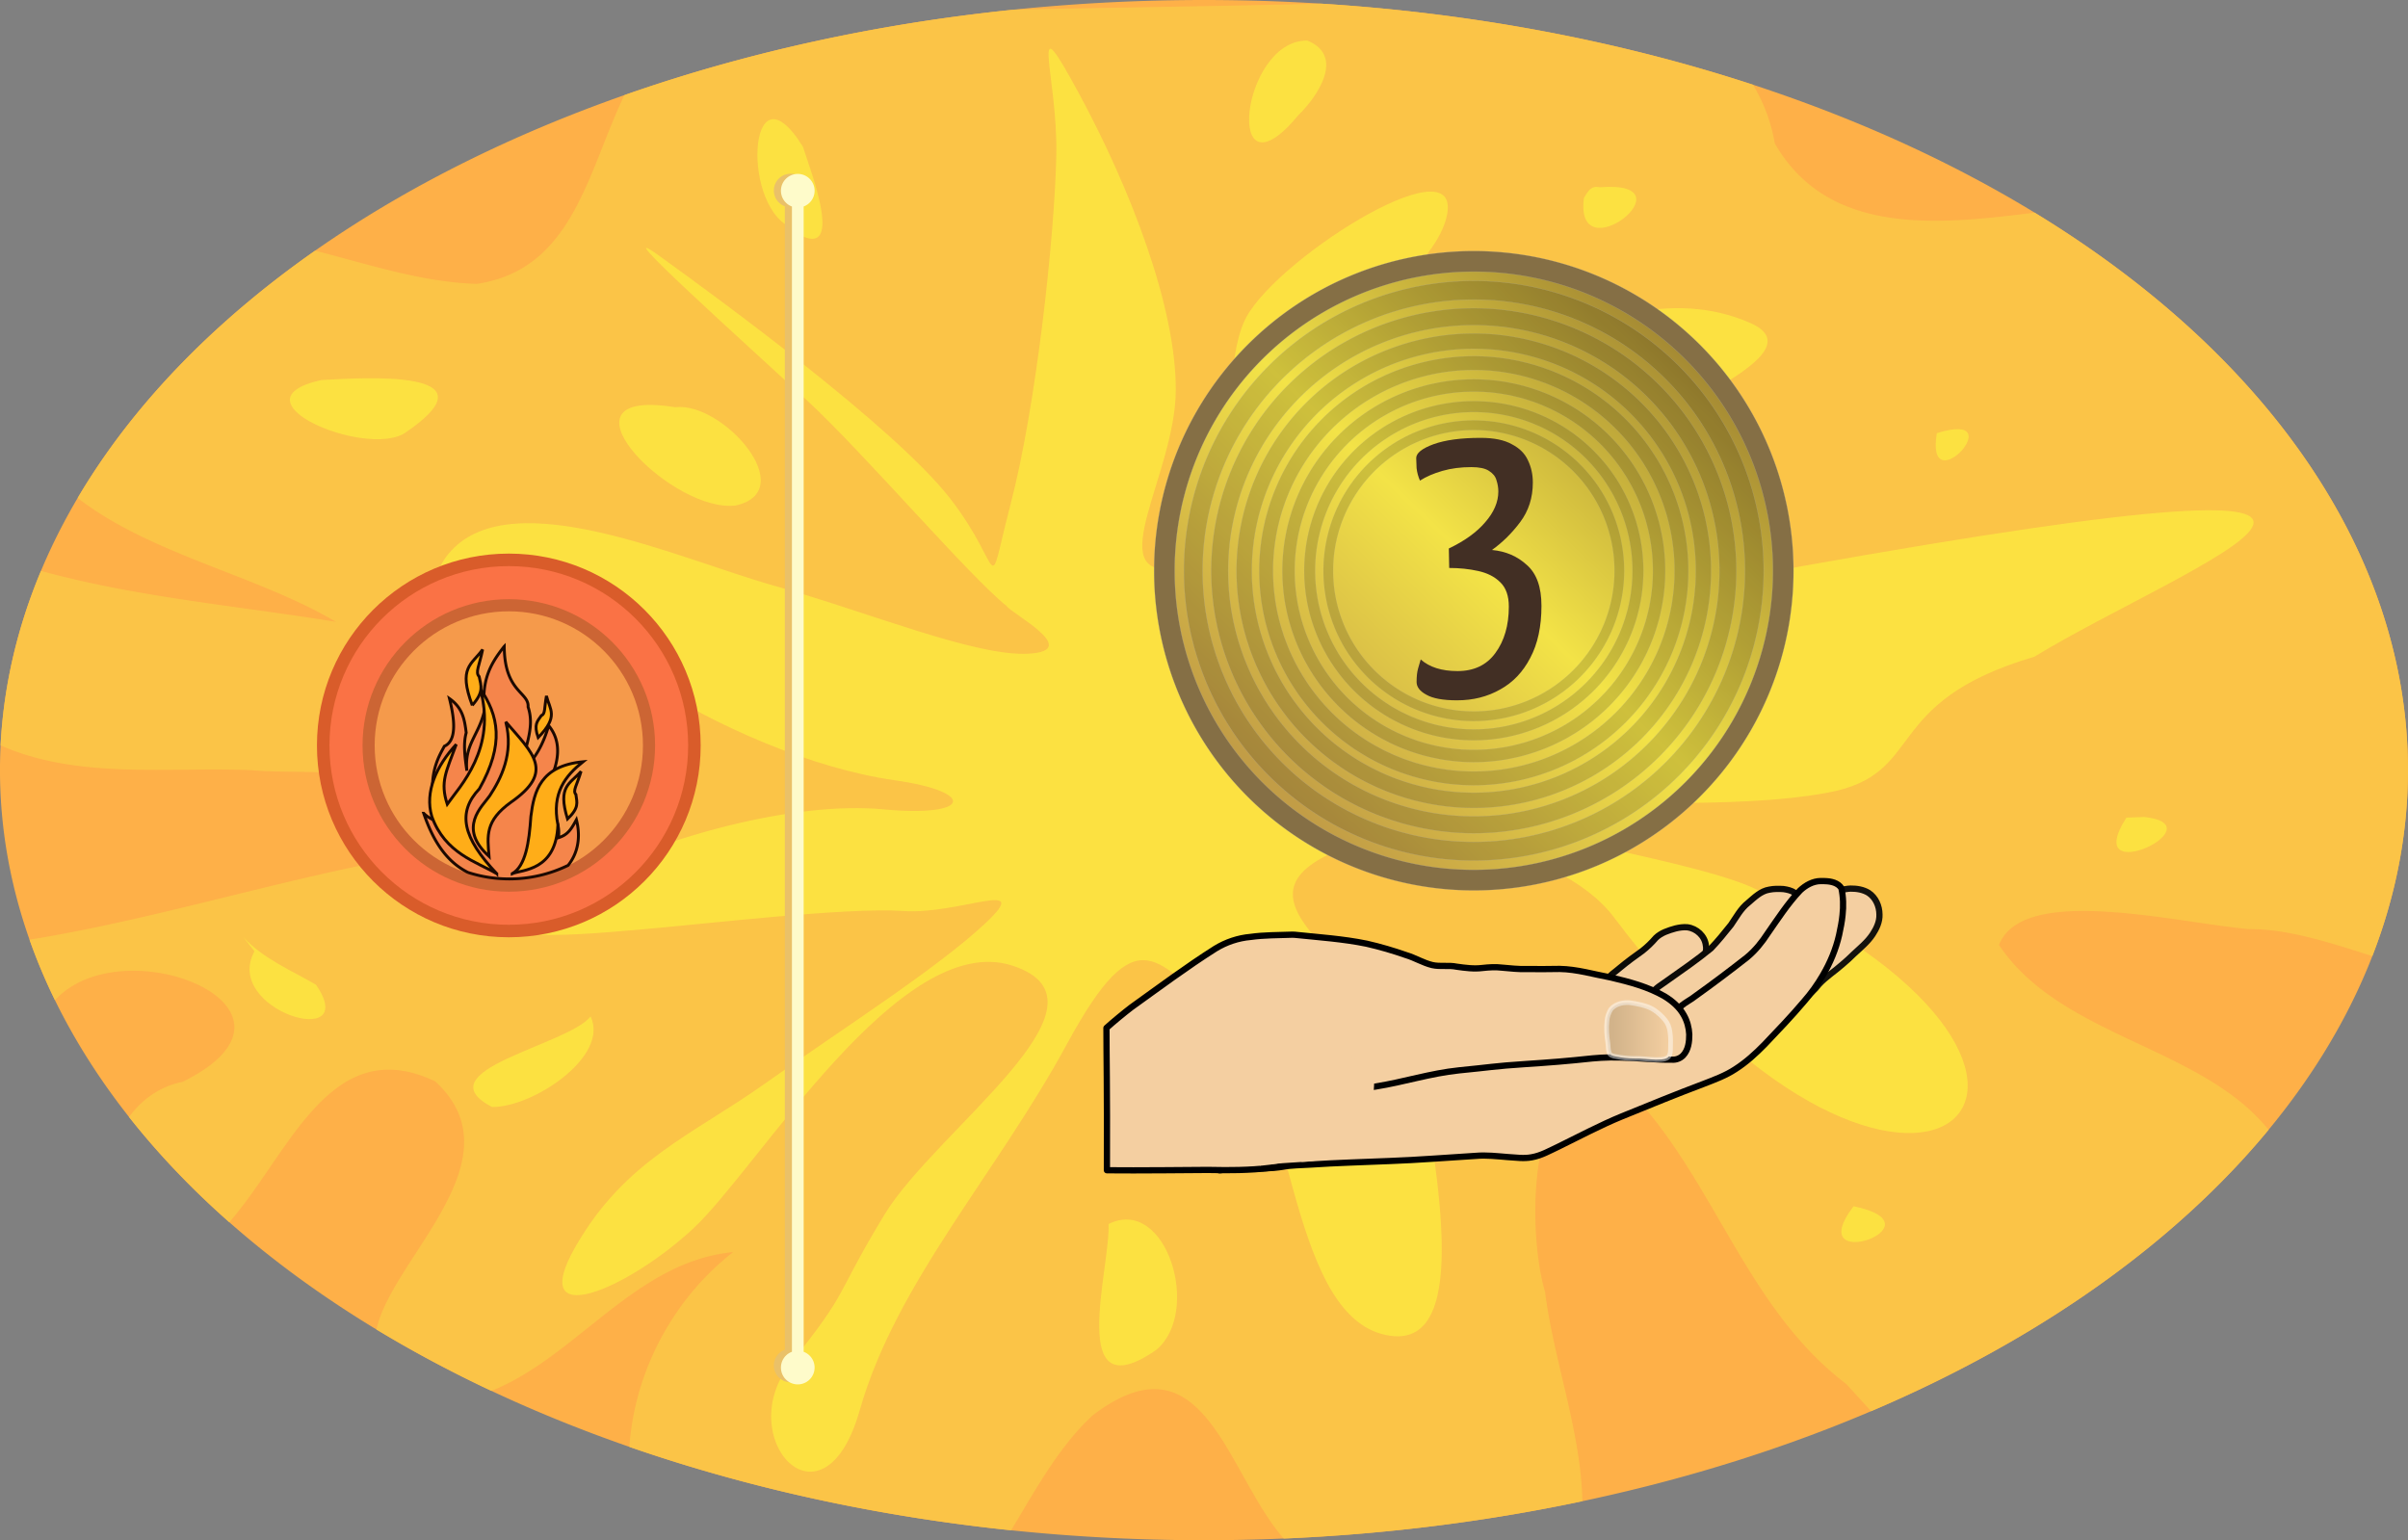 <?xml version="1.0" encoding="UTF-8" standalone="no"?>
<svg
   xmlns:dc="http://purl.org/dc/elements/1.1/"
   xmlns:cc="http://creativecommons.org/ns#"
   xmlns:rdf="http://www.w3.org/1999/02/22-rdf-syntax-ns#"
   xmlns:svg="http://www.w3.org/2000/svg"
   xmlns="http://www.w3.org/2000/svg"
   xmlns:xlink="http://www.w3.org/1999/xlink"
   xmlns:sodipodi="http://sodipodi.sourceforge.net/DTD/sodipodi-0.dtd"
   xmlns:inkscape="http://www.inkscape.org/namespaces/inkscape"
   width="132.292mm"
   height="84.625mm"
   viewBox="0 0 132.292 84.625"
   version="1.1"
   id="svg9477"
   inkscape:version="1.0 (4035a4fb49, 2020-05-01)"
   sodipodi:docname="favor09.svg">
  <rect x="0" y="0" width="132.292" height="84.625" fill="#808080" stroke="none"/>
  <defs
     id="defs9471">
    <linearGradient
       id="linearGradient8791"
       inkscape:collect="always">
      <stop
         id="stop8787"
         offset="0"
         style="stop-color:#d2b38a;stop-opacity:1" />
      <stop
         id="stop8789"
         offset="1"
         style="stop-color:#f4cfa1;stop-opacity:1" />
    </linearGradient>
    <linearGradient
       gradientUnits="userSpaceOnUse"
       y2="-154.699"
       x2="101.039"
       y1="-154.717"
       x1="91.501"
       id="linearGradient8793"
       xlink:href="#linearGradient8791"
       inkscape:collect="always" />
    <linearGradient
       id="linearGradient1491-9"
       inkscape:collect="always">
      <stop
         id="stop1487"
         offset="0"
         style="stop-color:#c29d46;stop-opacity:1;" />
      <stop
         style="stop-color:#f3e347;stop-opacity:1"
         offset="0.5"
         id="stop1499" />
      <stop
         id="stop1489"
         offset="1"
         style="stop-color:#a58a33;stop-opacity:1" />
    </linearGradient>
    <linearGradient
       gradientTransform="translate(99.483,2.117)"
       gradientUnits="userSpaceOnUse"
       y2="-168.539"
       x2="65.684"
       y1="162.855"
       x1="-253.581"
       id="linearGradient1497"
       xlink:href="#linearGradient1491-9"
       inkscape:collect="always" />
  </defs>
  <sodipodi:namedview
     id="base"
     pagecolor="#ffffff"
     bordercolor="#666666"
     borderopacity="1.0"
     inkscape:pageopacity="0.0"
     inkscape:pageshadow="2"
     inkscape:zoom="1.4142136"
     inkscape:cx="327.14388"
     inkscape:cy="160.1654"
     inkscape:document-units="mm"
     inkscape:current-layer="layer3"
     inkscape:document-rotation="0"
     showgrid="false"
     fit-margin-top="0"
     fit-margin-left="0"
     fit-margin-right="0"
     fit-margin-bottom="0"
     inkscape:window-width="2320"
     inkscape:window-height="1541"
     inkscape:window-x="26"
     inkscape:window-y="23"
     inkscape:window-maximized="0">
    <inkscape:grid
       type="xygrid"
       id="grid6369" />
  </sodipodi:namedview>
  <g
     style="display:inline"
     inkscape:label="Ebene 1"
     inkscape:groupmode="layer"
     id="layer1"
     transform="translate(-47.648,72.864)">
    <g
       id="g3643">
      <path
         d="m 179.939,-30.551 a 66.146,42.313 0 0 1 -66.146,42.313 66.146,42.313 0 0 1 -66.146,-42.313 66.146,42.313 0 0 1 66.146,-42.313 66.146,42.313 0 0 1 66.146,42.313 z"
         style="fill:#feb048;fill-opacity:1;stroke:none;stroke-width:1.111;stroke-linecap:round;stroke-linejoin:bevel"
         id="path10054" />
      <path
         d="m 120.212,-72.664 c -5.619,0.146 -11.242,0.207 -16.864,0.332 a 66.146,42.313 0 0 0 -21.396,4.694 c -2.018,4.201 -2.819,9.592 -8.111,10.371 -3.005,-0.091 -5.925,-1.066 -8.879,-1.825 a 66.146,42.313 0 0 0 -13.047,13.588 c 4.031,3.124 9.846,4.234 14.186,6.805 -5.394,-0.875 -10.924,-1.347 -16.201,-2.797 a 66.146,42.313 0 0 0 -2.219,9.585 c 4.271,1.891 9.203,1.172 13.817,1.366 3.173,0.322 15.801,-0.683 10.849,4.376 -7.793,1.102 -15.319,3.681 -23.076,4.934 a 66.146,42.313 0 0 0 1.394,3.318 c 0.012,-0.009 0.023,-0.015 0.035,-0.024 3.782,-4.068 15.041,0.518 6.983,4.518 -1.273,0.251 -2.246,0.985 -2.946,1.93 a 66.146,42.313 0 0 0 5.51,5.785 c 3.343,-3.848 5.558,-10.474 11.315,-7.74 4.665,4.311 -2.38,9.686 -3.232,13.632 a 66.146,42.313 0 0 0 6.317,3.373 c 4.689,-1.882 7.925,-7.121 13.281,-7.625 -3.284,2.548 -5.423,6.555 -5.701,10.703 a 66.146,42.313 0 0 0 20.97,4.582 c 1.372,-2.277 2.665,-4.659 4.503,-6.333 6.107,-4.622 7.315,3.177 10.475,6.787 A 66.146,42.313 0 0 0 134.582,9.617 c -0.077,-3.821 -1.573,-7.721 -2.051,-11.497 -1.19,-4.035 -0.82,-15.005 5.543,-10.044 4.016,4.798 5.856,11.189 10.994,15.094 0.438,0.476 0.908,0.992 1.376,1.502 a 66.146,42.313 0 0 0 21.836,-15.462 c -3.739,-4.621 -11.39,-5.062 -14.811,-10.152 1.312,-3.372 9.708,-1.223 13.745,-0.873 2.147,-0.015 4.461,0.751 6.766,1.484 a 66.146,42.313 0 0 0 1.959,-10.22 66.146,42.313 0 0 0 -20.512,-30.629 c -5.236,0.649 -11.311,1.339 -14.276,-3.806 -0.203,-1.201 -0.624,-2.271 -1.196,-3.221 a 66.146,42.313 0 0 0 -23.744,-4.457 z"
         style="fill:#fbc447;fill-opacity:1;stroke:none;stroke-width:0.939px;stroke-linecap:butt;stroke-linejoin:miter;stroke-opacity:1"
         id="path10060" />
      <path
         d="m 149.482,-6.587 c -2.942,3.846 5.059,1.046 0,0 z M 134.667,-61.993 c -0.55,4.199 6.055,-0.989 0.886,-0.583 -0.532,-0.095 -0.634,0.201 -0.886,0.583 z m 6.924,14.504 c 0.689,3.281 4.752,-1.81 0.614,-0.792 -0.432,-0.128 -1.584,0.478 -0.614,0.792 z m 12.464,-1.574 c -0.659,3.945 4.24,-1.334 0,0 z m -45.504,43.452 c 0.099,2.459 -2.339,10.336 2.612,6.922 2.522,-2.078 0.566,-8.498 -2.612,-6.922 z M 80.094,-17.016 c -1.233,1.582 -9.245,2.971 -5.416,4.974 2.266,0.024 6.465,-2.79 5.416,-4.974 z m -18.465,-3.582 c -1.771,3.244 5.889,5.51 3.385,1.844 -1.364,-0.802 -2.894,-1.421 -3.985,-2.609 m 58.435,-49.273 c -3.672,-0.023 -4.615,9.088 -0.487,4.102 1.026,-1 2.595,-3.254 0.487,-4.102 z M 91.354,-60.284 c -3.047,-0.81 -2.649,-9.446 0.404,-4.519 0.417,1.322 2.649,6.998 -0.912,4.376 m -20.98,11.371 c -2.2,1.336 -9.62,-1.815 -4.555,-2.927 2.161,-0.115 9.882,-0.666 4.555,2.927 z m 17.918,3.983 c -3.564,0.075 -9.934,-6.529 -3.047,-5.415 2.642,-0.319 6.948,4.62 3.3,5.404 M 164.471,-27.94 c -2.591,4.043 5.092,0.411 0.979,-0.036 l -0.979,0.036 z m -61.525,-11.633 c -2.052,-1.635 -7.814,-8.381 -10.953,-11.284 -3.139,-2.903 -11.314,-10.247 -8.127,-7.951 3.186,2.296 12.952,9.425 15.983,13.335 3.031,3.91 1.912,5.714 3.324,0.295 1.412,-5.419 2.423,-14.771 2.507,-19.182 0.084,-4.411 -1.607,-8.631 1.228,-3.398 2.836,5.233 5.374,11.794 5.335,16.379 -0.039,4.585 -4.14,10.355 0.027,9.742 4.168,-0.613 2,-10.422 3.859,-13.815 1.859,-3.392 12.4,-9.951 10.919,-5.234 -1.481,4.717 -14.362,10.926 -10.86,17.765 3.502,6.839 8.793,-6.423 13.633,-9.478 4.839,-3.055 9.727,-4.58 13.969,-2.726 4.242,1.854 -6.574,5.472 -11.313,8.734 -4.74,3.262 -26.191,10.543 -17.338,11.004 8.854,0.461 20.412,-4.223 31.363,-6.344 40.934,-7.307 21.068,-0.042 12.912,4.95 -8.557,2.524 -5.873,6.461 -11.366,7.471 -5.493,1.01 -12.388,0.164 -16.1,1.102 -3.712,0.938 7.615,2.267 11.871,4.063 22.723,10.488 8.872,23.492 -7.49,1.697 -3.128,-4.162 -12.748,-5.799 -16.696,-2.869 -3.948,2.931 5.55,6.827 6.172,11.661 0.622,4.834 2.933,15.517 -2.255,14.084 -5.188,-1.433 -4.91,-14.031 -8.627,-17.277 -3.716,-3.247 -4.749,-5.852 -8.652,1.337 -3.903,7.188 -9.39,13.107 -11.394,20.143 -2.004,7.036 -7.076,1.489 -3.772,-2.621 3.304,-4.111 2.298,-3.456 5.132,-8.132 2.833,-4.676 13.203,-11.665 7.041,-13.683 -6.162,-2.018 -13.958,11.111 -17.555,14.451 -3.597,3.34 -9.188,5.737 -6.452,0.976 2.736,-4.761 6.413,-6.116 10.402,-8.949 3.989,-2.833 9.423,-6.285 12.115,-8.813 2.692,-2.528 -1.432,-0.454 -4.527,-0.671 -3.095,-0.217 -10.916,0.724 -14.593,1.033 -3.677,0.309 -10.687,0.988 -4.594,-2.128 6.093,-3.115 13.328,-4.938 18.115,-4.488 4.786,0.45 5.169,-0.952 0.603,-1.601 -4.565,-0.649 -9.913,-3.005 -13.732,-5.503 -3.819,-2.498 -14.09,-3.338 -10.629,-7.1 3.461,-3.761 12.59,0.47 17.786,1.927 5.196,1.457 11.044,3.904 13.972,3.722 2.929,-0.182 -0.987,-2.206 -1.244,-2.624 -0.257,-0.418 2.052,1.635 -1.5e-4,1.4e-5 z"
         style="fill:#fefc3d;fill-opacity:0.529;stroke:none;stroke-width:0.265px;stroke-linecap:butt;stroke-linejoin:miter;stroke-opacity:1"
         id="path10122" />
      <g
         id="g2935">
        <path
           d="m 91.085,-63.319 a 0.923,0.923 0 0 0 -0.923,0.923 0.923,0.923 0 0 0 0.604,0.866 V 1.297 a 0.923,0.923 0 0 0 -0.604,0.866 0.923,0.923 0 0 0 0.923,0.923 0.923,0.923 0 0 0 0.923,-0.923 0.923,0.923 0 0 0 -0.6,-0.865 V -61.531 a 0.923,0.923 0 0 0 0.6,-0.865 0.923,0.923 0 0 0 -0.923,-0.923 z"
           style="opacity:1;mix-blend-mode:normal;fill:#eac168;fill-opacity:1;stroke:none;stroke-width:0.153;stroke-linecap:round;stroke-linejoin:bevel;stroke-miterlimit:4;stroke-dasharray:none;stroke-opacity:1"
           id="path2907" />
        <path
           id="path2809"
           style="opacity:1;fill:#fefbca;fill-opacity:1;stroke:none;stroke-width:0.58;stroke-linecap:round;stroke-linejoin:bevel;stroke-miterlimit:4;stroke-dasharray:none;stroke-opacity:1"
           d="m 165.389,36.057 a 3.49,3.49 0 0 0 -3.49,3.49 3.49,3.49 0 0 0 2.281,3.273 V 280.273 a 3.49,3.49 0 0 0 -2.281,3.273 3.49,3.49 0 0 0 3.49,3.488 3.49,3.49 0 0 0 3.49,-3.488 3.49,3.49 0 0 0 -2.268,-3.268 V 42.814 a 3.49,3.49 0 0 0 2.268,-3.268 3.49,3.49 0 0 0 -3.49,-3.49 z"
           transform="matrix(0.265,0,0,0.265,47.648,-72.864)" />
      </g>
    </g>
  </g>
  <g
     style="display:inline"
     inkscape:label="Income"
     id="layer3"
     inkscape:groupmode="layer">
    <g
       id="g9407"
       transform="matrix(0.324,0,0,0.324,58.981,107.06)">
      <path
         id="path3178"
         style="fill:#f4cfa1;fill-opacity:1;fill-rule:evenodd;stroke:#0c0b08;stroke-width:1.058;stroke-linejoin:round;stroke-opacity:1"
         d="m 104.091,-173.18 c 1.545,0.198 2.936,1.467 3.12,3.039 0.197,0.938 -0.149,1.961 -0.906,2.553 -1.73,1.794 -3.93,3.006 -5.968,4.403 -0.739,0.497 -1.587,0.822 -2.472,0.943 -1.555,0.33 -3.116,0.634 -4.672,0.961 -0.984,0.123 -2.138,0.035 -2.826,-0.778 -0.47,-0.526 -0.516,-1.378 -0.094,-1.95 0.537,-1.023 1.59,-1.597 2.426,-2.347 1.203,-0.996 2.46,-1.92 3.734,-2.822 0.836,-0.654 1.6,-1.397 2.289,-2.201 0.909,-0.885 2.159,-1.273 3.352,-1.606 0.659,-0.156 1.338,-0.259 2.018,-0.197 z" />
      <path
         id="path3174"
         style="fill:#f4cfa1;fill-opacity:1;fill-rule:evenodd;stroke:#0b0a08;stroke-width:1.058;stroke-linejoin:round;stroke-opacity:1"
         d="m 120.363,-179.664 c 0.678,0.094 1.362,0.251 1.939,0.64 0.679,0.448 1.293,1.15 1.304,2.007 -0.077,0.864 -0.576,1.739 -1.402,2.082 -0.742,0.411 -1.555,0.737 -2.159,1.356 -0.589,0.531 -1.038,1.189 -1.592,1.752 -1.216,1.515 -2.733,2.74 -4.225,3.966 -1.798,1.498 -3.616,2.975 -5.542,4.308 -1.864,1.316 -3.675,2.726 -5.712,3.768 -1.474,0.655 -3.287,0.792 -4.737,0.002 -0.65,-0.547 -0.58,-1.564 -0.131,-2.215 0.599,-0.938 1.629,-1.449 2.493,-2.103 2.528,-1.788 5.089,-3.54 7.48,-5.509 1.203,-1.261 2.304,-2.619 3.39,-3.984 0.896,-1.294 1.649,-2.745 2.909,-3.735 1.072,-0.916 2.148,-2.007 3.601,-2.236 0.783,-0.162 1.594,-0.145 2.387,-0.098 z" />
      <path
         id="path3170"
         style="fill:#f4cfa1;fill-opacity:1;fill-rule:evenodd;stroke:#14120d;stroke-width:1.058;stroke-linejoin:round;stroke-opacity:1"
         d="m 130.04,-179.394 c -1.148,0.633 -1.811,1.829 -2.358,2.973 -1.477,3.016 -2.397,6.258 -3.654,9.364 -0.682,1.801 -2.021,3.233 -2.971,4.881 -0.31,0.517 -0.45,1.223 -0.088,1.75 0.314,0.472 0.99,0.625 1.484,0.353 0.509,-0.264 0.91,-0.691 1.397,-0.997 0.934,-0.705 1.834,-1.482 2.531,-2.431 1.184,-1.292 2.681,-2.226 3.985,-3.388 0.661,-0.548 1.287,-1.134 1.899,-1.738 1.13,-1.059 2.366,-2.047 3.225,-3.353 0.66,-1.005 1.21,-2.158 1.155,-3.39 -0.01,-1.406 -0.645,-2.866 -1.845,-3.651 -0.906,-0.557 -1.997,-0.735 -3.045,-0.722 -0.588,0.022 -1.17,0.121 -1.716,0.348 z" />
      <path
         sodipodi:nodetypes="cccccccccccccccccccccccccccccccccccccccccccc"
         id="path4287"
         style="fill:#f4cfa1;fill-opacity:1;fill-rule:evenodd;stroke:#000000;stroke-width:1.058;stroke-linejoin:round;stroke-opacity:1"
         d="m 127.433,-181.008 c 1.011,0.026 2.175,0.277 2.762,1.19 0.326,1.495 0.358,3.036 0.192,4.553 -0.104,1.141 -0.347,2.263 -0.581,3.382 -0.55,2.425 -1.522,4.737 -2.779,6.876 -0.91,1.564 -1.973,3.039 -3.168,4.399 -2.125,2.524 -4.415,4.9 -6.684,7.292 -1.515,1.545 -3.121,3.017 -4.952,4.187 -1.658,1.095 -3.541,1.784 -5.384,2.498 -4.647,1.749 -9.245,3.631 -13.842,5.505 -3.694,1.513 -7.219,3.4 -10.801,5.152 -1.462,0.682 -2.888,1.513 -4.498,1.79 -1.348,0.266 -2.726,0.041 -4.082,-0.033 -1.811,-0.142 -3.628,-0.362 -5.445,-0.2 -4.868,0.294 -9.73,0.697 -14.603,0.87 -4.475,0.191 -8.958,0.304 -13.425,0.604 -1.457,0.101 -3.273,0.092 -4.706,0.373 -3.435,0.581 -7.254,0.007 -10.684,0.614 -12.518,-3.996 7.518,-10.488 12.25,-12.866 1.656,-1.045 3.392,-1.958 5.209,-2.685 1.559,-0.631 3.095,-1.362 4.744,-1.725 1.305,-0.246 2.626,-0.006 3.923,0.177 1.258,0.035 2.453,-0.397 3.666,-0.659 1.12,-0.17 2.258,-0.161 3.388,-0.204 0.892,-0.019 1.794,-0.032 2.667,-0.223 0.839,-0.125 1.641,-0.426 2.478,-0.556 0.712,-0.182 1.46,-0.188 2.183,-0.106 1.991,0.052 3.967,-0.303 5.956,-0.201 1.599,0.06 3.198,0.073 4.793,-0.038 0.923,-0.054 1.847,0.035 2.77,0.037 2.363,-0.152 4.729,-0.292 7.093,-0.46 2.554,-0.208 5.108,-0.418 7.665,-0.581 1.833,-0.103 3.668,-0.009 5.503,-0.01 1.312,-0.026 2.678,-0.044 3.901,-0.572 0.591,-0.288 1.211,-0.829 1.139,-1.552 -0.049,-1.601 -1.324,-2.846 -1.477,-4.428 -0.144,-0.49 0.093,-0.928 0.452,-1.248 0.726,-0.631 1.617,-1.032 2.361,-1.638 2.983,-2.133 5.912,-4.338 8.796,-6.603 1.382,-1.147 2.518,-2.559 3.49,-4.063 1.736,-2.487 3.391,-5.052 5.482,-7.262 0.948,-0.888 2.167,-1.587 3.499,-1.598 0.249,-0.013 0.5,0.01 0.75,0.012 z" />
      <path
         sodipodi:nodetypes="cccccccccccccccccccccczcccccccc"
         d="m 37.55,-171.909 c 4.058,0.423 8.146,0.691 12.151,1.511 2.262,0.516 4.491,1.167 6.682,1.936 1.523,0.452 2.894,1.32 4.445,1.688 1.358,0.305 2.765,-0.014 4.127,0.274 1.448,0.204 2.92,0.404 4.383,0.218 1.096,-0.119 2.205,-0.193 3.306,-0.058 1.389,0.116 2.777,0.287 4.174,0.237 1.863,0.008 3.727,0.031 5.59,-0.017 2.962,0.048 5.819,0.924 8.709,1.455 3.141,0.743 6.322,1.571 9.129,3.209 1.3,0.802 2.504,1.838 3.241,3.194 0.56,0.99 0.86,2.123 0.911,3.254 0.006,1.241 -0.151,2.619 -1.044,3.56 -0.496,0.513 -1.235,0.784 -1.947,0.71 -2.509,0.045 -5.011,-0.242 -7.518,-0.315 -1.967,-0.119 -3.946,-0.077 -5.907,0.104 -4.412,0.473 -7.101,0.678 -11.53,0.974 -5.004,0.32 -6.085,0.573 -11.077,1.053 -4.953,0.516 -9.271,1.965 -14.189,2.747 -2.125,0.417 -10.515,0.121 -12.451,1.09 -9.795,1.938 2.229,6.942 0.444,10.535 -2.184,3.075 -14.913,2.514 -16.435,2.515 -1.522,0.001 -12.275,0.122 -17.092,0.057 0.049,-14.719 -0.078,-18.727 -0.08,-24.133 0.995,-0.916 3.147,-2.684 4.221,-3.499 4.721,-3.38 9.372,-6.862 14.278,-9.969 1.796,-1.096 3.839,-1.786 5.939,-1.969 2.343,-0.327 4.716,-0.294 7.079,-0.381 0.153,0.006 0.309,0.011 0.462,0.016 z"
         style="fill:#f4cfa1;fill-opacity:1;fill-rule:evenodd;stroke:#000000;stroke-width:1.058;stroke-linejoin:round;stroke-opacity:1"
         id="path3638" />
      <path
         d="m 95.418,-160.214 c 1.062,0.201 2.145,0.478 3.057,1.082 0.684,0.472 1.313,1.038 1.838,1.688 0.442,0.544 0.699,1.21 0.798,1.903 0.185,1.053 0.116,2.131 0.098,3.195 -0.018,0.505 -0.121,1.144 -0.649,1.362 -0.557,0.271 -1.195,0.222 -1.799,0.246 -1.255,-0.027 -2.497,-0.243 -3.754,-0.198 -1.025,0.007 -2.047,-0.13 -3.051,-0.325 -0.472,-0.084 -1.085,-0.205 -1.175,-0.768 -0.17,-0.485 -0.104,-1.012 -0.19,-1.514 -0.189,-1.253 -0.303,-2.524 -0.149,-3.786 0.047,-0.672 0.287,-1.327 0.626,-1.906 0.66,-0.835 1.767,-1.167 2.795,-1.175 0.525,-0.026 1.036,0.132 1.554,0.198 z"
         style="opacity:1;fill:url(#linearGradient8793);fill-opacity:1;fill-rule:evenodd;stroke:#ffffff;stroke-width:0.793;stroke-miterlimit:4;stroke-dasharray:none;stroke-opacity:0.47"
         id="path3640" />
      <path
         sodipodi:nodetypes="ccccccccccccccccccccccccccccccc"
         d="m 7.231,-156.148 c 0.853,0.08 1.347,0.453 1.575,0.793 0.367,0.408 0.749,0.814 0.954,1.244 0.431,0.634 0.661,1.293 1.027,1.933 0.544,0.866 1.161,1.72 1.87,2.563 0.392,0.483 0.967,0.935 1.429,1.405 0.494,0.305 0.898,0.674 1.716,0.836 0.804,0.121 1.615,-0.05 2.243,-0.264 1.065,-0.31 2.083,-0.653 3.005,-1.042 0.767,-0.305 1.565,-0.595 2.38,-0.876 1.452,-0.543 2.844,-1.119 4.295,-1.665 0.927,-0.289 1.704,-0.669 2.74,-0.888 0.86,-0.23 1.778,-0.424 2.694,-0.602 0.857,-0.134 1.691,-0.3 2.559,-0.413 6.522,-0.483 10.645,1.176 15.161,4.068 0.892,9.927 -5.132,14.952 -10.945,15.588 -1.018,0.084 -4.813,0.28 -5.808,0.406 -1.079,0.221 -1.978,-0.257 -2.35,0.24 -0.519,0.453 -0.358,-1.687 -0.93,-1.248 -0.459,0.362 -3.219,-0.714 -3.879,-0.422 -0.786,0.24 -0.581,0.89 -1.463,1.059 -0.626,0.17 -1.074,-0.934 -1.659,-1.055 -0.633,-0.211 -1.402,0.543 -1.701,0.875 -0.288,0.291 2.449,-2.245 0,0 -0.472,0.484 -1.993,-4.304 -2.905,-3.977 -0.816,0.157 -10.599,-0.067 -11.331,-0.079 0.026,-12.672 -0.756,-2.725 -0.893,-11.749 -0.011,-0.327 -0.026,-3.514 -0.026,-3.514 0.502,-0.296 -0.541,-3.042 0.244,-3.217 0.258,-0.09 -0.316,-0.033 4e-7,0 z"
         style="fill:#f4cfa1;fill-opacity:1;fill-rule:evenodd;stroke:none;stroke-width:0.293;stroke-opacity:1"
         id="path3642" />
    </g>
    <g
       transform="matrix(0.071,0,0,0.071,81.014,31.462)"
       id="layer1-8"
       inkscape:label="Ebene 1">
      <g
         id="g2961">
        <circle
           style="fill:url(#linearGradient1497);fill-opacity:1;stroke:#aeaeae;stroke-width:0.234;stroke-linecap:round;stroke-linejoin:round;stroke-opacity:0.525"
           id="path1481"
           cx="-0.644"
           cy="-1.458"
           r="237.577" />
        <path
           id="circle2897"
           style="fill:#856f45;fill-opacity:1;stroke:#aeaeae;stroke-width:0.243;stroke-linecap:round;stroke-linejoin:round;stroke-opacity:0.525"
           d="M -0.788,-248.861 A 247.402,247.402 0 0 0 -248.046,-1.458 247.402,247.402 0 0 0 -0.644,245.944 247.402,247.402 0 0 0 246.758,-1.458 247.402,247.402 0 0 0 -0.644,-248.861 a 247.402,247.402 0 0 0 -0.145,0 z m 0.145,15.947 A 231.455,231.455 0 0 1 230.812,-1.458 231.455,231.455 0 0 1 -0.644,229.997 231.455,231.455 0 0 1 -232.099,-1.458 231.455,231.455 0 0 1 -0.644,-232.914 Z" />
        <path
           d="M -0.775,-225.762 A 224.304,224.304 0 0 0 -224.948,-1.458 224.304,224.304 0 0 0 -0.644,222.846 224.304,224.304 0 0 0 223.66,-1.458 224.304,224.304 0 0 0 -0.644,-225.762 a 224.304,224.304 0 0 0 -0.131,0 z m 0.131,14.458 A 209.846,209.846 0 0 1 209.202,-1.458 209.846,209.846 0 0 1 -0.644,208.388 209.846,209.846 0 0 1 -210.49,-1.458 209.846,209.846 0 0 1 -0.644,-211.304 Z"
           style="fill:#000000;fill-opacity:0.155;stroke:#aeaeae;stroke-width:0.221;stroke-linecap:round;stroke-linejoin:round;stroke-opacity:0.525"
           id="path2908" />
        <path
           id="path2910"
           style="fill:#000000;fill-opacity:0.155;stroke:#aeaeae;stroke-width:0.2;stroke-linecap:round;stroke-linejoin:round;stroke-opacity:0.525"
           d="M -0.762,-204.616 A 203.158,203.158 0 0 0 -203.802,-1.458 203.158,203.158 0 0 0 -0.644,201.7 203.158,203.158 0 0 0 202.514,-1.458 203.158,203.158 0 0 0 -0.644,-204.616 a 203.158,203.158 0 0 0 -0.119,0 z m 0.119,13.095 A 190.063,190.063 0 0 1 189.419,-1.458 190.063,190.063 0 0 1 -0.644,188.605 190.063,190.063 0 0 1 -190.707,-1.458 190.063,190.063 0 0 1 -0.644,-191.521 Z" />
        <path
           d="M -0.751,-185.057 A 183.598,183.598 0 0 0 -184.242,-1.458 183.598,183.598 0 0 0 -0.644,182.14 183.598,183.598 0 0 0 182.955,-1.458 183.598,183.598 0 0 0 -0.644,-185.057 a 183.598,183.598 0 0 0 -0.107,0 z m 0.107,11.834 A 171.764,171.764 0 0 1 171.12,-1.458 171.764,171.764 0 0 1 -0.644,170.306 171.764,171.764 0 0 1 -172.408,-1.458 171.764,171.764 0 0 1 -0.644,-173.223 Z"
           style="fill:#000000;fill-opacity:0.155;stroke:#aeaeae;stroke-width:0.181;stroke-linecap:round;stroke-linejoin:round;stroke-opacity:0.525"
           id="path2912" />
        <path
           id="path2914"
           style="fill:#000000;fill-opacity:0.155;stroke:#aeaeae;stroke-width:0.163;stroke-linecap:round;stroke-linejoin:round;stroke-opacity:0.525"
           d="M -0.741,-167.495 A 166.037,166.037 0 0 0 -166.681,-1.458 166.037,166.037 0 0 0 -0.644,164.579 166.037,166.037 0 0 0 165.393,-1.458 166.037,166.037 0 0 0 -0.644,-167.495 a 166.037,166.037 0 0 0 -0.097,0 z m 0.097,10.702 A 155.335,155.335 0 0 1 154.691,-1.458 155.335,155.335 0 0 1 -0.644,153.876 155.335,155.335 0 0 1 -155.979,-1.458 155.335,155.335 0 0 1 -0.644,-156.793 Z" />
        <path
           d="M -0.73,-149.604 A 148.145,148.145 0 0 0 -148.789,-1.458 148.145,148.145 0 0 0 -0.644,146.687 148.145,148.145 0 0 0 147.501,-1.458 148.145,148.145 0 0 0 -0.644,-149.604 a 148.145,148.145 0 0 0 -0.087,0 z m 0.087,9.549 A 138.596,138.596 0 0 1 137.952,-1.458 138.596,138.596 0 0 1 -0.644,137.138 138.596,138.596 0 0 1 -139.24,-1.458 138.596,138.596 0 0 1 -0.644,-140.055 Z"
           style="fill:#000000;fill-opacity:0.155;stroke:#aeaeae;stroke-width:0.146;stroke-linecap:round;stroke-linejoin:round;stroke-opacity:0.525"
           id="path2916" />
        <path
           id="path2918"
           style="fill:#000000;fill-opacity:0.155;stroke:#aeaeae;stroke-width:0.129;stroke-linecap:round;stroke-linejoin:round;stroke-opacity:0.525"
           d="M -0.72,-132.684 A 131.226,131.226 0 0 0 -131.87,-1.458 131.226,131.226 0 0 0 -0.644,129.767 131.226,131.226 0 0 0 130.582,-1.458 131.226,131.226 0 0 0 -0.644,-132.684 a 131.226,131.226 0 0 0 -0.077,0 z m 0.077,8.458 A 122.767,122.767 0 0 1 122.124,-1.458 122.767,122.767 0 0 1 -0.644,121.309 122.767,122.767 0 0 1 -123.411,-1.458 122.767,122.767 0 0 1 -0.644,-124.226 Z" />
        <path
           d="M -0.712,-117.816 A 116.358,116.358 0 0 0 -117.002,-1.458 116.358,116.358 0 0 0 -0.644,114.899 116.358,116.358 0 0 0 115.714,-1.458 116.358,116.358 0 0 0 -0.644,-117.816 a 116.358,116.358 0 0 0 -0.068,0 z m 0.068,7.5 A 108.858,108.858 0 0 1 108.214,-1.458 108.858,108.858 0 0 1 -0.644,107.399 108.858,108.858 0 0 1 -109.501,-1.458 108.858,108.858 0 0 1 -0.644,-110.316 Z"
           style="fill:#000000;fill-opacity:0.155;stroke:#aeaeae;stroke-width:0.114;stroke-linecap:round;stroke-linejoin:round;stroke-opacity:0.525"
           id="path2920" />
      </g>
      <g
         transform="translate(1.902,-2.717)"
         style="font-size:290.157px;line-height:1.25;font-family:'Yanone Tagesschrift';-inkscape-font-specification:'Yanone Tagesschrift';letter-spacing:0px;word-spacing:0px;fill:#422f24;fill-opacity:1;stroke-width:7.254"
         id="text849"
         aria-label="3">
        <path
           id="path884"
           style="font-style:normal;font-variant:normal;font-weight:normal;font-stretch:normal;font-family:'Yanone Kaffeesatz';-inkscape-font-specification:'Yanone Kaffeesatz';fill:#422f24;fill-opacity:1;stroke-width:7.254"
           d="m -15.478,101.546 q -16.249,0 -23.793,-4.352 -7.544,-4.062 -7.544,-9.865 0,-6.383 1.161,-10.446 1.161,-4.062 2.031,-6.964 10.155,8.995 28.435,8.995 19.15,0 29.306,-13.928 10.446,-14.218 10.446,-35.979 0,-12.477 -6.674,-18.86 Q 11.507,3.763 0.771,1.442 -9.675,-0.879 -21.571,-0.879 L -21.861,-15.967 q 18.28,-8.705 28.145,-20.311 10.155,-11.606 10.155,-23.793 0,-4.352 -1.451,-8.705 -1.161,-4.352 -5.803,-7.254 -4.352,-2.902 -13.637,-2.902 -12.187,0 -22.342,2.902 -10.155,2.902 -17.409,7.544 -2.031,-4.643 -2.611,-9.575 -0.29,-5.223 -0.29,-7.834 0,-5.803 13.347,-10.736 13.637,-4.933 36.56,-4.933 15.378,0 24.083,4.933 8.995,4.643 12.477,12.477 3.772,7.834 3.772,17.119 0,17.7 -9.865,30.757 -9.575,12.767 -21.762,21.472 15.959,1.451 26.985,11.606 11.316,9.865 11.316,31.627 0,24.083 -8.705,40.332 -8.415,16.249 -23.213,24.373 -14.798,8.415 -33.368,8.415 z" />
      </g>
    </g>
    <g
       id="g11786"
       transform="matrix(0.102,0,0,0.102,14.123,20.104)">
      <circle
         style="fill:#d95c2a;fill-opacity:1;stroke-width:0.477;stroke-linecap:round;stroke-linejoin:bevel"
         id="circle10741"
         cx="135.592"
         cy="204.448"
         r="103.339" />
      <circle
         r="96.6"
         cy="204.448"
         cx="135.592"
         id="path10721"
         style="fill:#fa7245;fill-opacity:1;stroke-width:0.446;stroke-linecap:round;stroke-linejoin:bevel" />
      <circle
         r="78.779"
         cy="204.448"
         cx="135.592"
         id="circle10739"
         style="fill:#cc6534;fill-opacity:1;stroke-width:0.364;stroke-linecap:round;stroke-linejoin:bevel" />
      <circle
         style="fill:#f59a4b;fill-opacity:1;stroke-width:0.334;stroke-linecap:round;stroke-linejoin:bevel"
         id="circle10737"
         cx="135.592"
         cy="204.448"
         r="72.25" />
      <g
         style="stroke:#1c0900;stroke-opacity:1"
         transform="translate(0.026,-0.781)"
         id="g11772">
        <path
           id="path15991"
           style="fill:#f5854b;fill-opacity:1;fill-rule:evenodd;stroke:#1c0900;stroke-width:5.885;stroke-miterlimit:4;stroke-dasharray:none;stroke-opacity:1"
           d="m 502.27,573.117 c -31.863,40.161 -45.398,71.154 -40.602,132.27 -11.786,49.337 -40.593,67.236 -35.357,120.492 -4.365,-29.684 -7.421,-55.443 -1.309,-77.268 -3.495,-27.067 -6.982,-50.207 -34.049,-69.414 8.291,33.617 17.897,84.256 -10.479,96.912 -7.86,16.151 -47.149,71.593 -3.932,158.467 -12.656,-7.421 -25.32,-9.601 -37.977,-22.264 l -0.004,-0.002 c 19.966,59.003 47.872,99.083 89.953,120.25 a 273.071,273.071 0 0 0 83.957,13.229 273.071,273.071 0 0 0 119.609,-27.59 c 18.665,-23.13 26.479,-55.231 16.869,-92.795 -10.914,20.081 -17.898,30.995 -36.67,36.67 7.421,-51.949 -40.163,-60.679 -17.025,-116.557 16.152,-34.488 25.757,-76.835 -2.619,-111.322 -11.787,39.29 -26.193,65.481 -55.006,94.293 3.056,-48.02 28.377,-86.872 13.098,-132.275 2.186,-30.548 -48.02,-29.675 -48.459,-123.096 z"
           transform="scale(0.265)" />
        <path
           d="m 129.08,274.301 c -18.366,-19.405 -21.484,-32.919 -9.355,-45.739 13.628,-24.256 10.28,-39.504 0.346,-54.057 9.355,32.226 -11.088,53.016 -17.673,62.373 -3.927,-12.128 -0.578,-17.326 4.851,-32.226 -10.626,11.55 -17.095,25.527 -13.168,38.809 7.161,19.983 24.024,24.37 34.998,30.839 z"
           style="fill:#ffad18;fill-opacity:1;fill-rule:evenodd;stroke:#1c0900;stroke-width:1.557;stroke-miterlimit:4;stroke-dasharray:none;stroke-opacity:1"
           id="path15990" />
        <path
           d="m 151.367,200.986 c -2.462,-7.16 -0.453,-8.693 1.704,-11.821 2.225,-0.866 1.543,-3.887 2.757,-10.615 1.838,7.509 6.772,10.923 -4.46,22.436 z"
           style="fill:#ffad18;fill-opacity:1;fill-rule:evenodd;stroke:#1c0900;stroke-width:1.557;stroke-miterlimit:4;stroke-dasharray:none;stroke-opacity:1"
           id="path15994" />
        <path
           d="m 167.196,244.849 c 6.353,-6.122 5.082,-8.778 4.505,-13.168 -1.848,-2.079 0.462,-4.851 2.772,-12.474 -5.891,6.815 -12.821,7.739 -7.277,25.641 z"
           style="fill:#ffad18;fill-opacity:1;fill-rule:evenodd;stroke:#1c0900;stroke-width:1.557;stroke-miterlimit:4;stroke-dasharray:none;stroke-opacity:1"
           id="path15993" />
        <path
           d="m 137.396,274.301 c 7.161,-4.043 9.125,-16.748 10.049,-30.839 1.733,-13.629 5.198,-27.259 28.067,-29.454 -9.356,7.508 -16.979,16.748 -13.514,33.958 -0.924,25.065 -19.521,24.14 -24.603,26.336 z"
           style="fill:#ffad18;fill-opacity:1;fill-rule:evenodd;stroke:#1c0900;stroke-width:1.557;stroke-miterlimit:4;stroke-dasharray:none;stroke-opacity:1"
           id="path15992" />
        <path
           d="m 124.921,264.946 c -0.924,-11.088 -2.195,-19.058 11.781,-29.108 23.678,-16.517 12.012,-26.104 -2.772,-43.315 4.389,17.095 -2.657,30.723 -8.663,39.848 -3.927,5.66 -17.557,17.21 -0.346,32.573 z"
           style="fill:#ffad18;fill-opacity:1;fill-rule:evenodd;stroke:#1c0900;stroke-width:1.557;stroke-miterlimit:4;stroke-dasharray:none;stroke-opacity:1"
           id="path15989" />
        <path
           d="m 115.889,183.609 c 6.396,-7.364 4.753,-10.395 3.709,-15.465 -2.222,-2.337 0.052,-5.649 1.872,-14.59 -5.824,8.149 -13.339,9.505 -5.582,30.056 z"
           style="fill:#ffad18;fill-opacity:1;fill-rule:evenodd;stroke:#1c0900;stroke-width:1.557;stroke-miterlimit:4;stroke-dasharray:none;stroke-opacity:1"
           id="path15995" />
      </g>
    </g>
  </g>
</svg>
